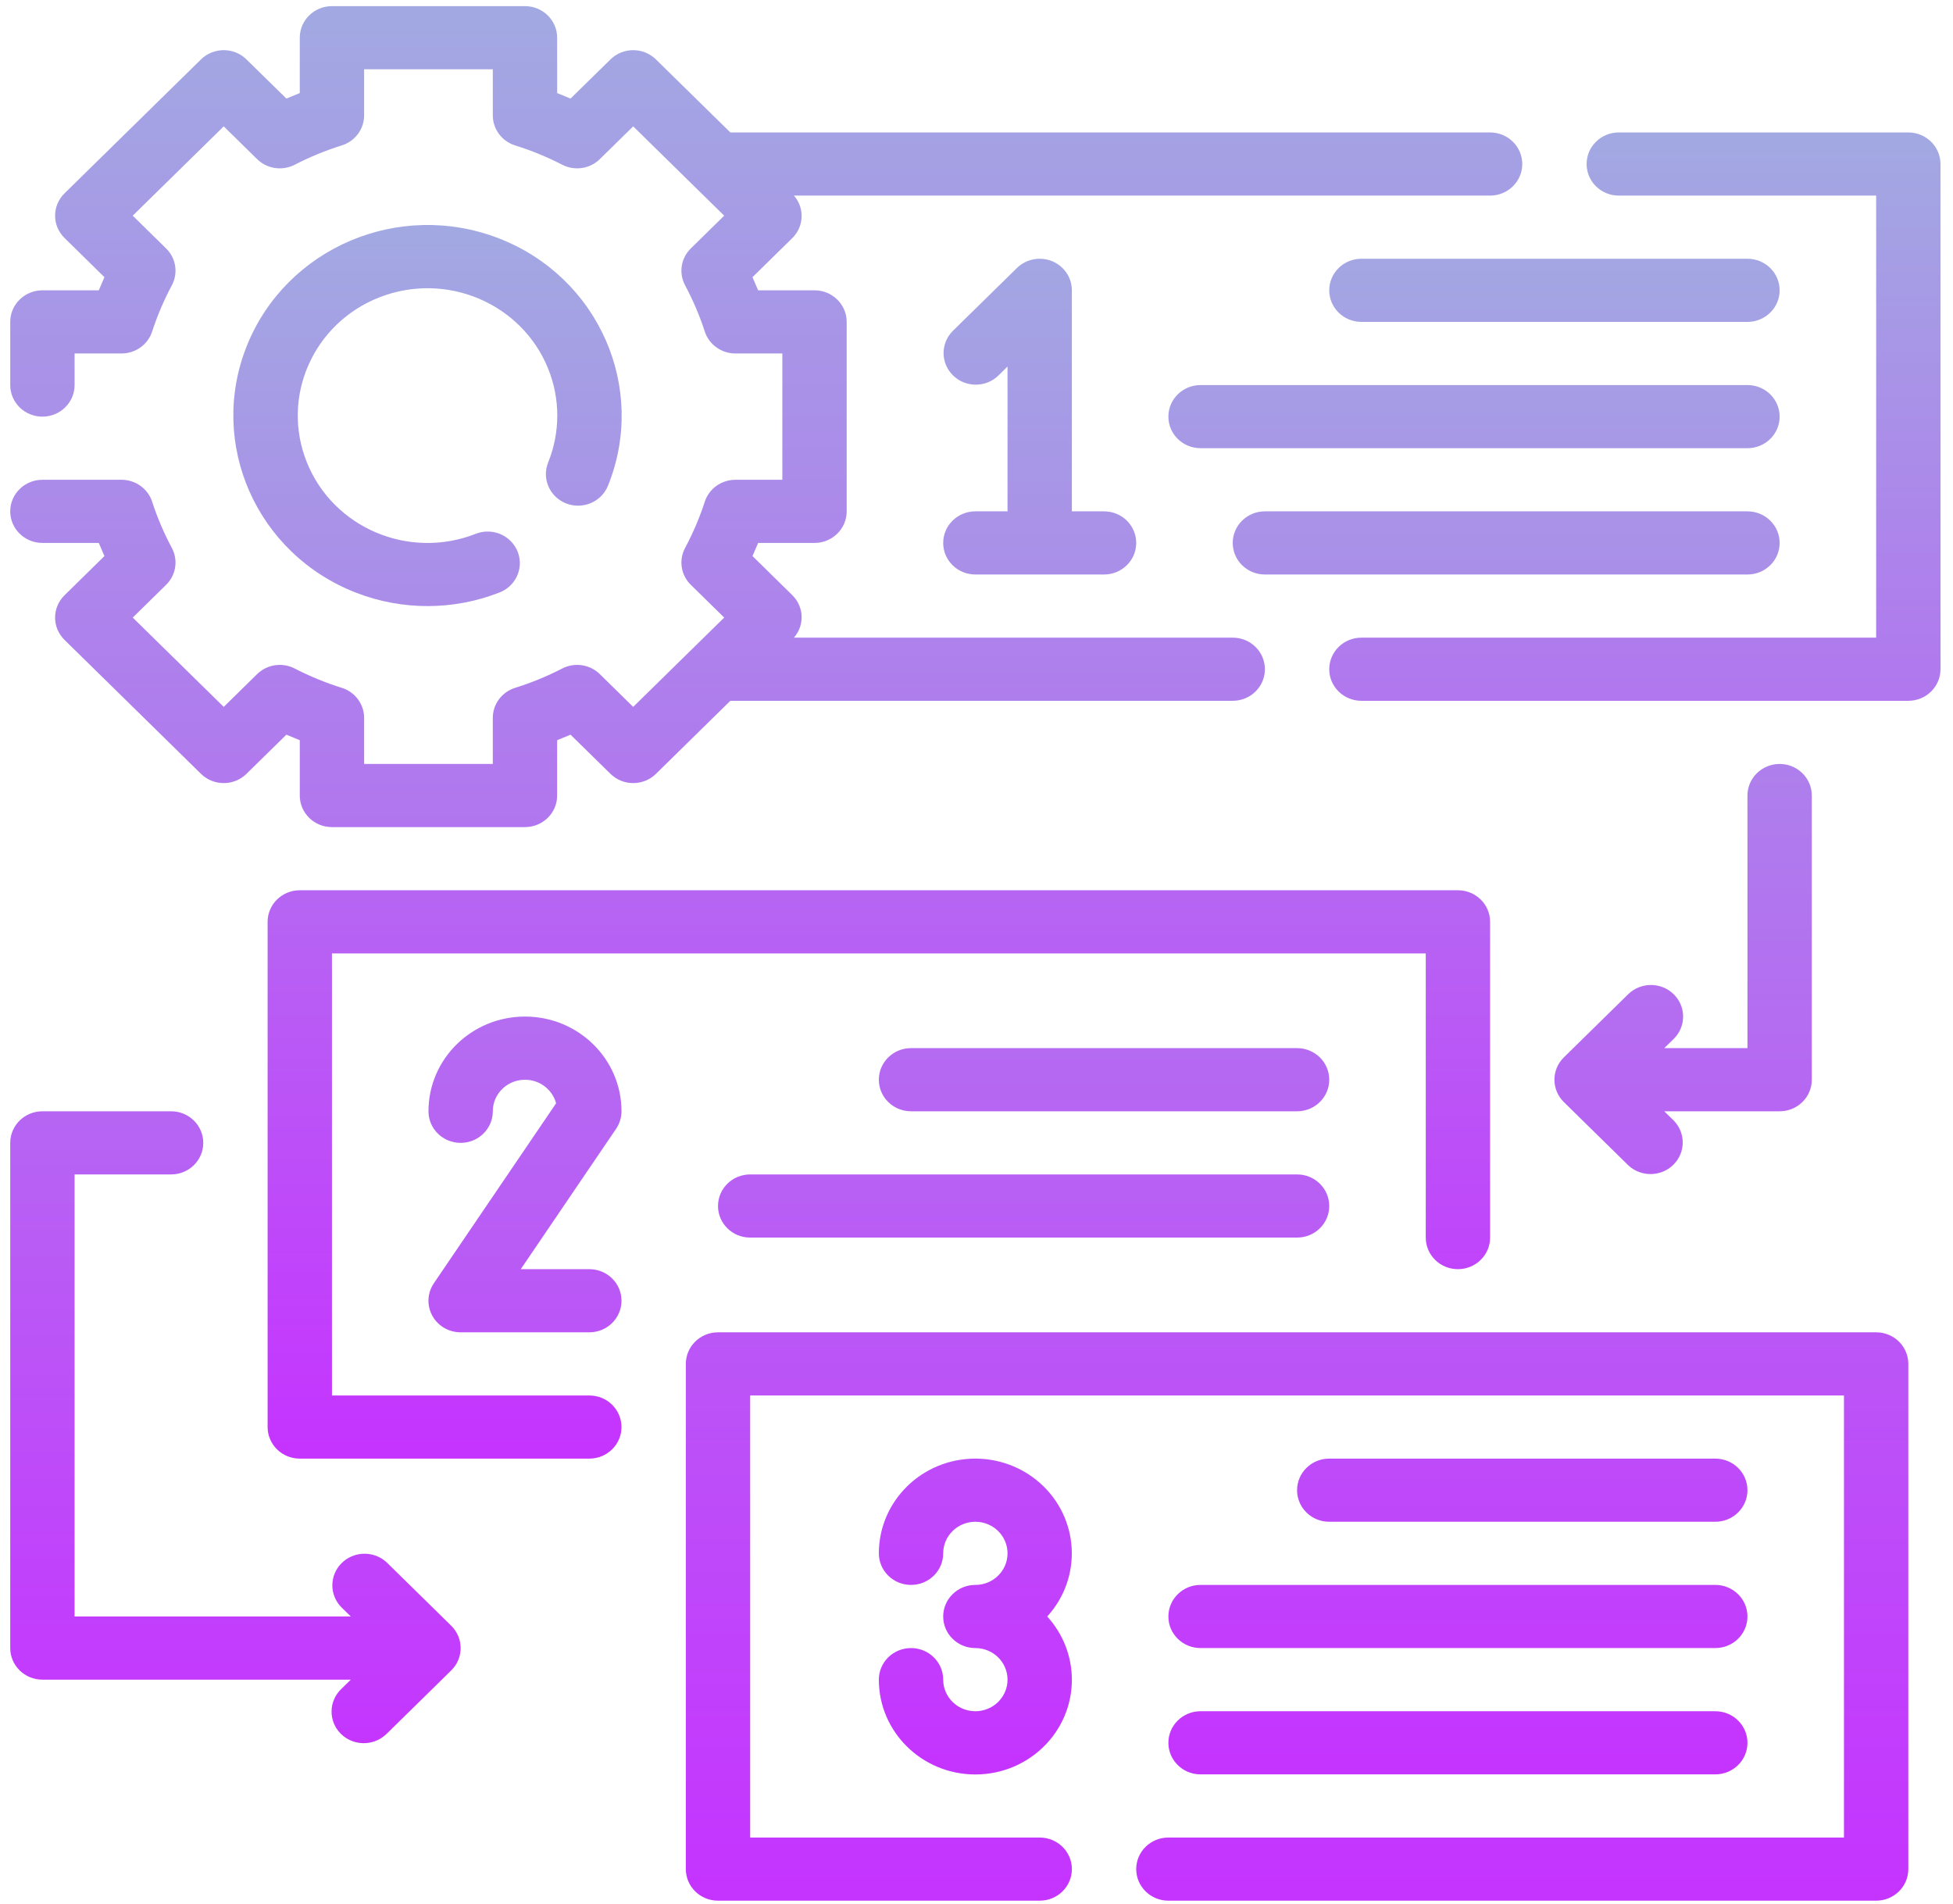 <svg width="79" height="77" viewBox="0 0 119 117" fill="none" xmlns="http://www.w3.org/2000/svg">
<path d="M116.773 8.14H98.977C97.884 8.14 97 9.008 97 10.08C97 11.152 97.884 12.021 98.977 12.021H114.796V39.188H83.158C82.066 39.188 81.181 40.057 81.181 41.129C81.181 42.201 82.066 43.069 83.158 43.069H116.773C117.865 43.069 118.75 42.201 118.75 41.129V10.08C118.75 9.008 117.865 8.14 116.773 8.14ZM35.702 85.761H19.884V58.594H87.113V76.059C87.113 77.131 87.998 77.999 89.09 77.999C90.183 77.999 91.068 77.131 91.068 76.059V56.653C91.068 55.581 90.183 54.713 89.09 54.713H17.906C16.814 54.713 15.929 55.581 15.929 56.653V87.702C15.929 88.774 16.814 89.642 17.906 89.642H35.702C36.795 89.642 37.68 88.774 37.68 87.702C37.68 86.63 36.795 85.761 35.702 85.761Z" fill="url(#paint0_linear_71_144)"/>
<path d="M114.796 81.88H43.612C42.519 81.88 41.634 82.749 41.634 83.821V114.869C41.634 115.942 42.519 116.81 43.612 116.81H63.385C64.477 116.81 65.362 115.942 65.362 114.869C65.362 113.797 64.477 112.929 63.385 112.929H45.589V85.761H112.818V112.929H71.294C70.202 112.929 69.317 113.797 69.317 114.869C69.317 115.942 70.202 116.81 71.294 116.81H114.796C115.888 116.81 116.773 115.942 116.773 114.869V83.821C116.773 82.749 115.888 81.88 114.796 81.88ZM10.041 33.672C9.557 32.765 9.152 31.819 8.835 30.844C8.578 30.036 7.814 29.486 6.949 29.486H2.088C0.995 29.486 0.11 30.354 0.11 31.426C0.11 32.498 0.995 33.367 2.088 33.367H5.553C5.664 33.636 5.78 33.905 5.899 34.174L3.447 36.583C2.673 37.34 2.673 38.567 3.447 39.327L11.833 47.557C12.607 48.316 13.858 48.316 14.629 47.557L17.083 45.151C17.358 45.267 17.632 45.381 17.906 45.49V48.891C17.906 49.963 18.791 50.831 19.884 50.831H31.748C32.84 50.831 33.725 49.963 33.725 48.891V45.49C33.999 45.381 34.274 45.267 34.548 45.151L37.002 47.557C37.773 48.316 39.024 48.316 39.798 47.557L44.37 43.069H75.249C76.341 43.069 77.226 42.201 77.226 41.129C77.226 40.057 76.341 39.188 75.249 39.188H48.278C48.945 38.429 48.903 37.294 48.184 36.583L45.732 34.174C45.851 33.905 45.967 33.636 46.078 33.367H49.544C50.636 33.367 51.521 32.498 51.521 31.426V19.783C51.521 18.711 50.636 17.842 49.544 17.842H46.078C45.967 17.571 45.851 17.301 45.732 17.035L48.184 14.626C48.903 13.915 48.945 12.78 48.278 12.021H91.068C92.16 12.021 93.045 11.152 93.045 10.08C93.045 9.008 92.16 8.14 91.068 8.14H44.37L39.798 3.652C39.024 2.893 37.773 2.893 37.002 3.652L34.548 6.058C34.276 5.942 34.002 5.828 33.725 5.719V2.318C33.725 1.246 32.84 0.377 31.748 0.377H19.884C18.791 0.377 17.906 1.246 17.906 2.318V5.719C17.632 5.828 17.358 5.942 17.083 6.058L14.629 3.652C13.858 2.893 12.607 2.893 11.833 3.652L3.447 11.882C2.673 12.642 2.673 13.869 3.447 14.626L5.899 17.035C5.78 17.304 5.664 17.573 5.553 17.842H2.088C0.995 17.842 0.11 18.711 0.11 19.783V23.664C0.11 24.736 0.995 25.605 2.088 25.605C3.18 25.605 4.065 24.736 4.065 23.664V21.723H6.949C7.814 21.723 8.578 21.173 8.835 20.365C9.152 19.39 9.557 18.444 10.041 17.537C10.444 16.785 10.301 15.865 9.688 15.266L7.639 13.255L13.232 7.766L15.281 9.777C15.892 10.379 16.829 10.519 17.595 10.124C18.519 9.648 19.483 9.251 20.477 8.94C21.3 8.688 21.861 7.938 21.861 7.089V4.259H29.77V7.089C29.77 7.938 30.331 8.688 31.154 8.94C32.148 9.251 33.112 9.648 34.036 10.124C34.803 10.519 35.739 10.379 36.35 9.777L38.399 7.766L43.992 13.255L41.943 15.266C41.33 15.865 41.187 16.785 41.59 17.537C42.074 18.444 42.48 19.39 42.796 20.365C43.053 21.173 43.817 21.723 44.682 21.723H47.566V29.486H44.682C43.817 29.486 43.053 30.036 42.796 30.844C42.48 31.819 42.074 32.765 41.59 33.672C41.187 34.424 41.33 35.344 41.943 35.943L43.992 37.954L38.399 43.443L36.35 41.432C35.739 40.831 34.803 40.69 34.036 41.085C33.112 41.561 32.148 41.958 31.154 42.269C30.331 42.521 29.77 43.271 29.77 44.12V46.95H21.861V44.12C21.861 43.271 21.3 42.521 20.477 42.269C19.483 41.958 18.519 41.561 17.595 41.085C16.829 40.69 15.892 40.831 15.281 41.432L13.232 43.443L7.639 37.954L9.688 35.943C10.301 35.344 10.444 34.424 10.041 33.672Z" fill="url(#paint1_linear_71_144)"/>
<path d="M34.283 30.941C35.297 31.336 36.446 30.846 36.849 29.852C36.849 29.847 36.852 29.845 36.854 29.84C39.274 23.826 36.268 17.025 30.141 14.648C24.011 12.273 17.081 15.223 14.659 21.236C12.239 27.251 15.244 34.053 21.372 36.428C24.189 37.522 27.323 37.522 30.141 36.428C31.164 36.057 31.688 34.941 31.31 33.937C30.932 32.93 29.795 32.416 28.769 32.787C28.747 32.797 28.722 32.806 28.698 32.816C24.604 34.41 19.97 32.445 18.346 28.425C16.722 24.409 18.724 19.86 22.817 18.267C26.913 16.673 31.547 18.638 33.171 22.655C33.92 24.508 33.92 26.572 33.171 28.425C32.771 29.422 33.27 30.546 34.283 30.941ZM59.43 31.426C58.338 31.426 57.453 32.294 57.453 33.367C57.453 34.439 58.338 35.307 59.43 35.307H67.34C68.432 35.307 69.317 34.439 69.317 33.367C69.317 32.294 68.432 31.426 67.34 31.426H65.362V17.842C65.362 16.77 64.477 15.902 63.385 15.902C62.861 15.902 62.357 16.105 61.986 16.469L58.031 20.35C57.273 21.122 57.295 22.352 58.081 23.096C58.847 23.822 60.063 23.822 60.829 23.096L61.407 22.526V31.426H59.43ZM106.886 15.902H83.158C82.066 15.902 81.181 16.77 81.181 17.842C81.181 18.914 82.066 19.783 83.158 19.783H106.886C107.979 19.783 108.864 18.914 108.864 17.842C108.864 16.77 107.979 15.902 106.886 15.902ZM106.886 23.664H73.272C72.179 23.664 71.294 24.532 71.294 25.604C71.294 26.677 72.179 27.545 73.272 27.545H106.886C107.979 27.545 108.864 26.677 108.864 25.604C108.864 24.532 107.979 23.664 106.886 23.664ZM106.886 31.426H77.226C76.134 31.426 75.249 32.294 75.249 33.367C75.249 34.439 76.134 35.307 77.226 35.307H106.886C107.979 35.307 108.864 34.439 108.864 33.367C108.864 32.294 107.979 31.426 106.886 31.426ZM102.353 61.102C101.58 60.345 100.329 60.345 99.555 61.102L95.601 64.983C94.829 65.742 94.829 66.969 95.601 67.729L99.555 71.61C100.341 72.355 101.594 72.333 102.353 71.561C103.092 70.809 103.092 69.616 102.353 68.864L101.772 68.296H108.864C109.956 68.296 110.841 67.428 110.841 66.356V48.891C110.841 47.819 109.956 46.95 108.864 46.95C107.771 46.95 106.886 47.819 106.886 48.891V64.415H101.772L102.353 63.848C103.124 63.088 103.124 61.861 102.353 61.102ZM23.26 96.031C22.474 95.287 21.221 95.309 20.462 96.08C19.723 96.832 19.723 98.025 20.462 98.777L21.043 99.345H4.065V72.177H9.997C11.089 72.177 11.974 71.309 11.974 70.237C11.974 69.165 11.089 68.296 9.997 68.296H2.088C0.995 68.296 0.11 69.165 0.11 70.237V101.285C0.11 102.358 0.995 103.226 2.088 103.226H21.043L20.462 103.794C19.678 104.538 19.656 105.768 20.415 106.54C21.174 107.308 22.424 107.33 23.21 106.586C23.228 106.571 23.242 106.554 23.26 106.54L27.215 102.658C27.986 101.899 27.986 100.672 27.215 99.913L23.26 96.031ZM37.68 68.296C37.68 65.08 35.025 62.475 31.748 62.475C28.47 62.475 25.816 65.08 25.816 68.296C25.816 69.368 26.7 70.237 27.793 70.237C28.885 70.237 29.77 69.368 29.77 68.296C29.77 67.224 30.658 66.356 31.75 66.358C32.647 66.358 33.431 66.953 33.661 67.804L26.147 78.865C25.541 79.758 25.788 80.961 26.695 81.555C27.022 81.766 27.402 81.88 27.793 81.88H35.702C36.795 81.88 37.68 81.012 37.68 79.939C37.68 78.867 36.795 77.999 35.702 77.999H31.488L37.348 69.373C37.563 69.053 37.68 68.68 37.68 68.296ZM79.204 64.415H55.475C54.383 64.415 53.498 65.284 53.498 66.356C53.498 67.428 54.383 68.296 55.475 68.296H79.204C80.296 68.296 81.181 67.428 81.181 66.356C81.181 65.284 80.296 64.415 79.204 64.415ZM79.204 72.177H45.589C44.496 72.177 43.612 73.046 43.612 74.118C43.612 75.19 44.496 76.058 45.589 76.058H79.204C80.296 76.058 81.181 75.19 81.181 74.118C81.181 73.046 80.296 72.177 79.204 72.177ZM59.43 89.642C56.153 89.642 53.498 92.247 53.498 95.464C53.498 96.536 54.383 97.404 55.475 97.404C56.568 97.404 57.453 96.536 57.453 95.464C57.453 94.392 58.338 93.523 59.43 93.523C60.523 93.523 61.407 94.392 61.407 95.464C61.407 96.536 60.523 97.404 59.43 97.404C58.338 97.404 57.453 98.273 57.453 99.345C57.453 100.417 58.338 101.285 59.43 101.285C60.523 101.285 61.407 102.154 61.407 103.226C61.407 104.298 60.523 105.167 59.43 105.167C58.338 105.167 57.453 104.298 57.453 103.226C57.453 102.154 56.568 101.285 55.475 101.285C54.383 101.285 53.498 102.154 53.498 103.226C53.496 106.442 56.15 109.05 59.425 109.053C62.703 109.055 65.36 106.45 65.362 103.236C65.362 101.8 64.823 100.415 63.847 99.345C66.032 96.948 65.822 93.269 63.38 91.124C62.295 90.171 60.889 89.642 59.43 89.642ZM104.909 93.523C106.001 93.523 106.886 92.655 106.886 91.583C106.886 90.511 106.001 89.642 104.909 89.642H81.181C80.088 89.642 79.204 90.511 79.204 91.583C79.204 92.655 80.088 93.523 81.181 93.523H104.909ZM71.294 99.345C71.294 100.417 72.179 101.285 73.272 101.285H104.909C106.001 101.285 106.886 100.417 106.886 99.345C106.886 98.273 106.001 97.404 104.909 97.404H73.272C72.179 97.404 71.294 98.273 71.294 99.345ZM73.272 109.048H104.909C106.001 109.048 106.886 108.179 106.886 107.107C106.886 106.035 106.001 105.167 104.909 105.167H73.272C72.179 105.167 71.294 106.035 71.294 107.107C71.294 108.179 72.179 109.048 73.272 109.048Z" fill="url(#paint2_linear_71_144)"/>
<defs>
<linearGradient id="paint0_linear_71_144" x1="67.34" y1="8.14" x2="67.34" y2="89.642" gradientUnits="userSpaceOnUse">
<stop stop-color="#A2A9E2"/>
<stop offset="1" stop-color="#C533FF"/>
</linearGradient>
<linearGradient id="paint1_linear_71_144" x1="58.442" y1="0.377" x2="58.442" y2="116.81" gradientUnits="userSpaceOnUse">
<stop stop-color="#A2A9E2"/>
<stop offset="1" stop-color="#C533FF"/>
</linearGradient>
<linearGradient id="paint2_linear_71_144" x1="55.475" y1="13.826" x2="55.475" y2="109.053" gradientUnits="userSpaceOnUse">
<stop stop-color="#A2A9E2"/>
<stop offset="1" stop-color="#C533FF"/>
</linearGradient>
</defs>
</svg>
